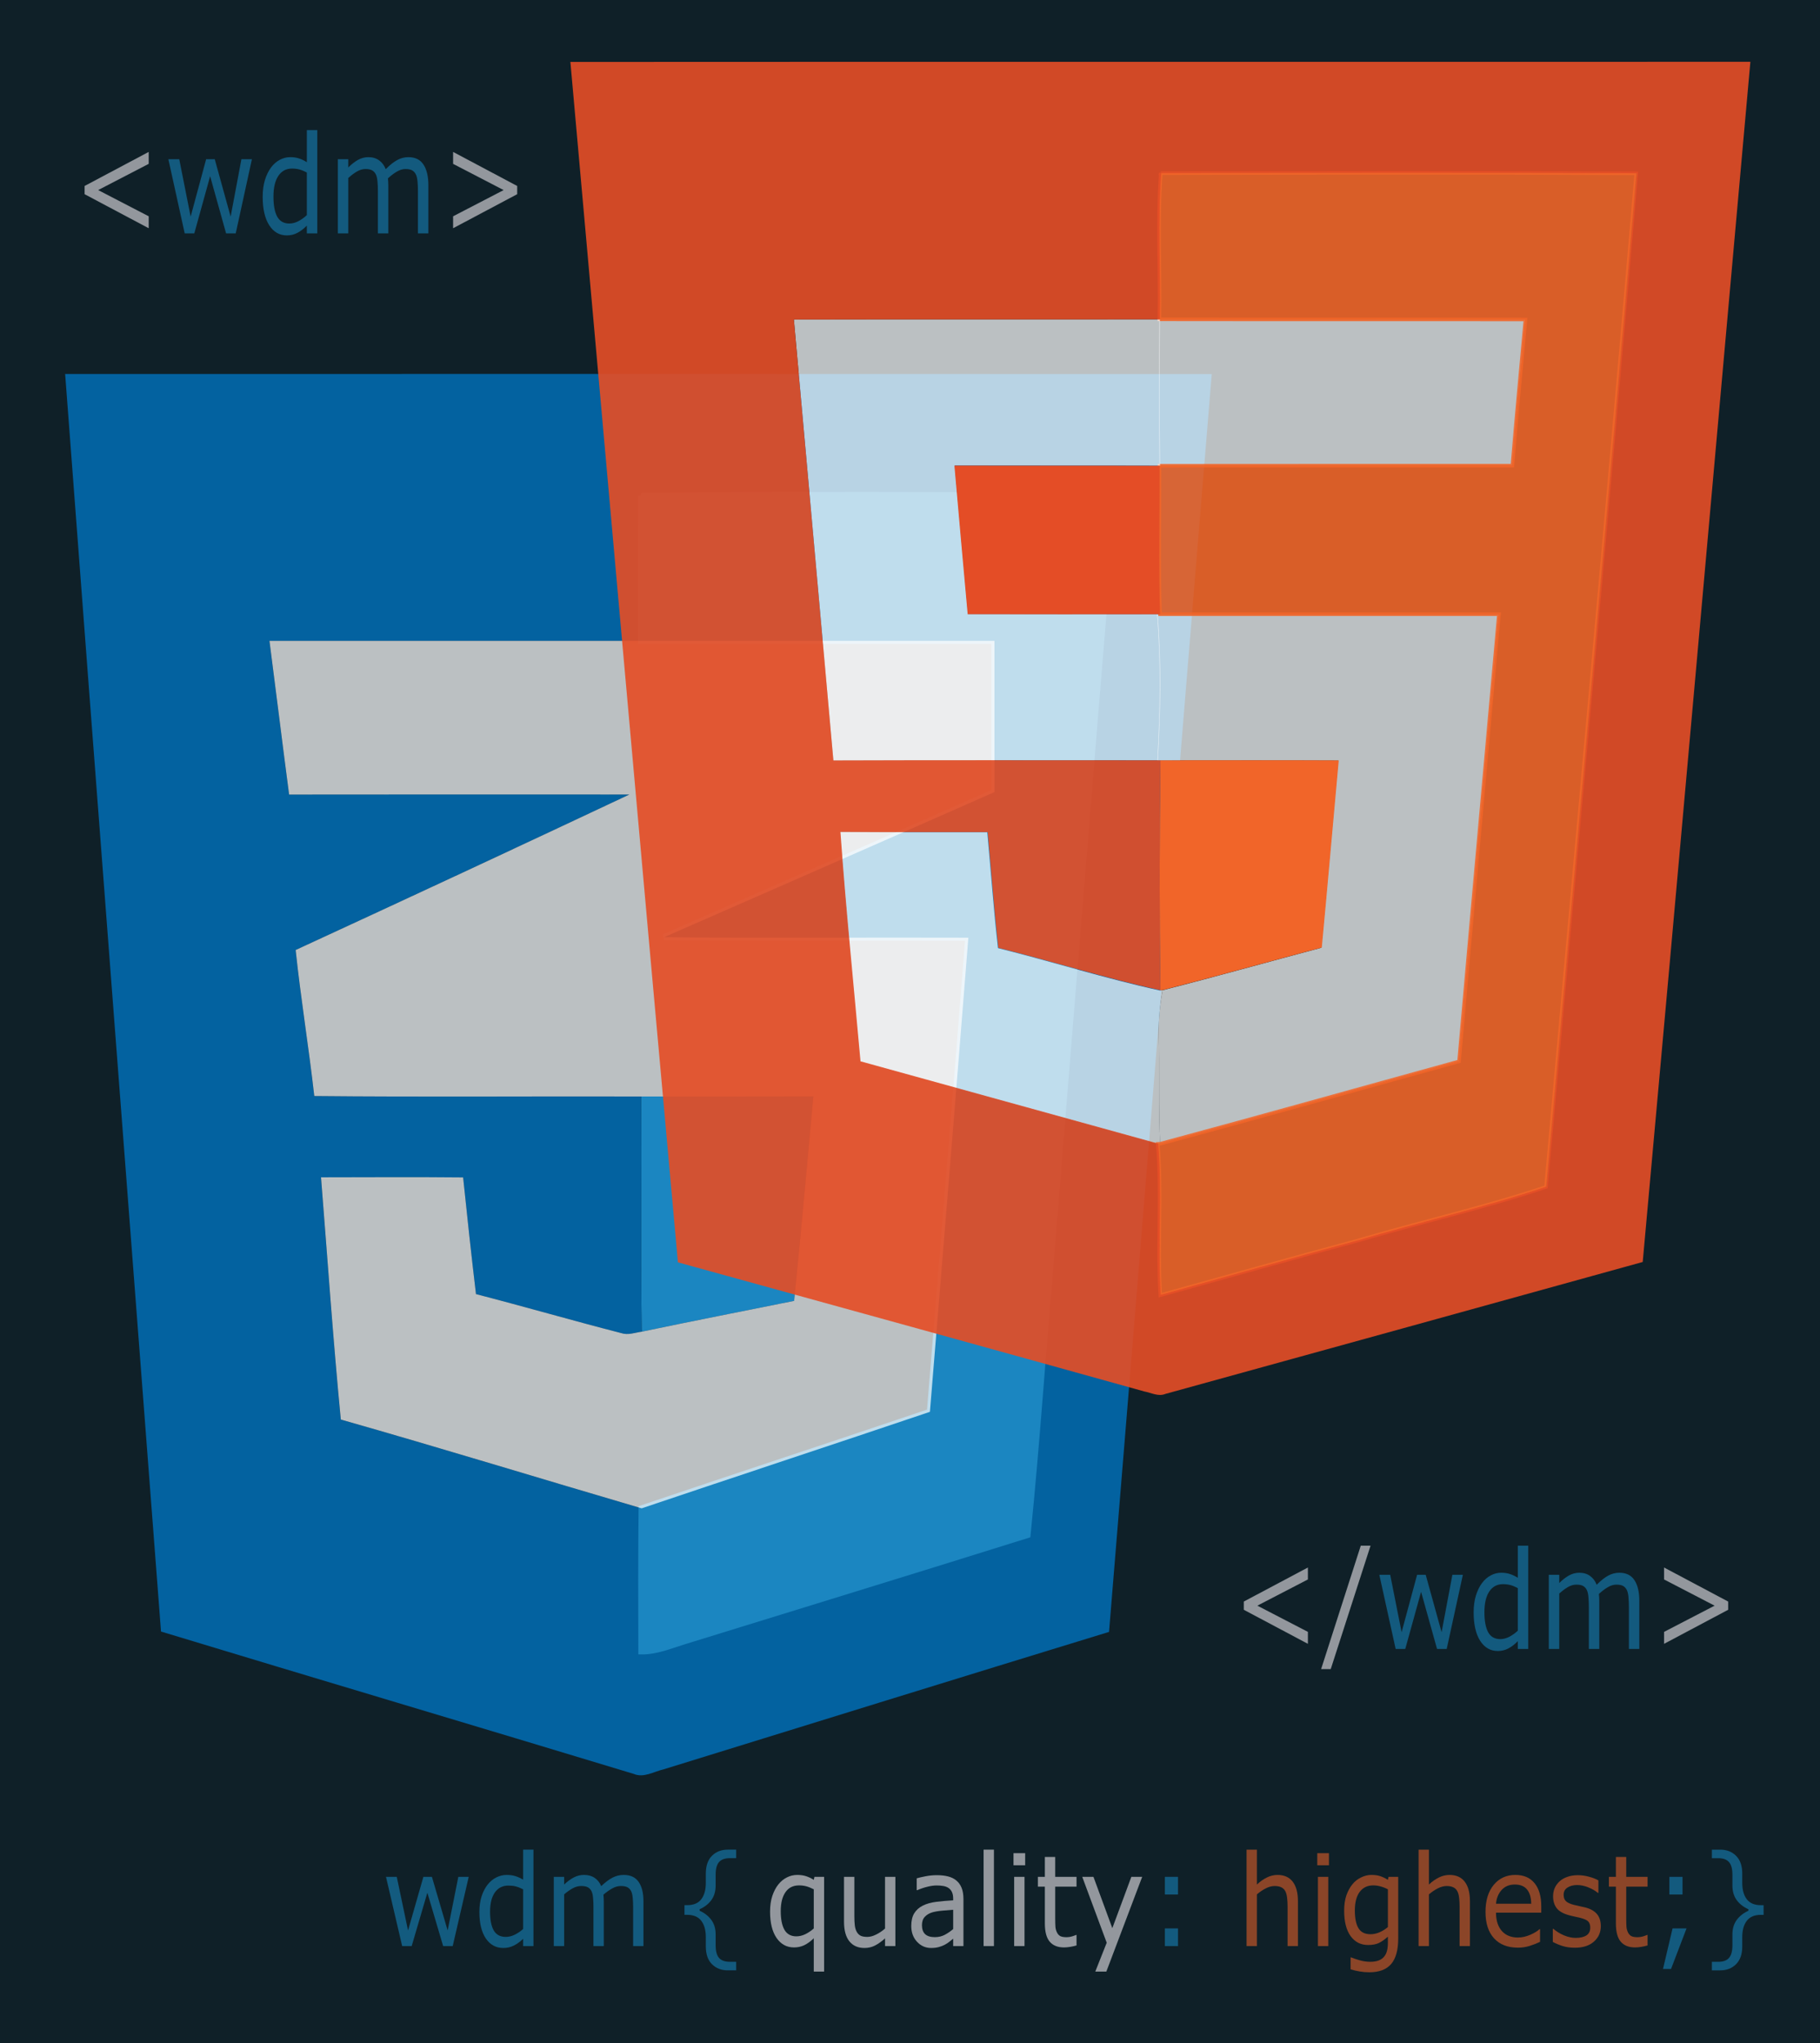 <?xml version="1.0" encoding="UTF-8" standalone="no"?>
<svg
   xmlns:dc="http://purl.org/dc/elements/1.1/"
   xmlns:cc="http://creativecommons.org/ns#"
   xmlns:rdf="http://www.w3.org/1999/02/22-rdf-syntax-ns#"
   xmlns:svg="http://www.w3.org/2000/svg"
   xmlns="http://www.w3.org/2000/svg"
   xmlns:sodipodi="http://sodipodi.sourceforge.net/DTD/sodipodi-0.dtd"
   xmlns:inkscape="http://www.inkscape.org/namespaces/inkscape"
   width="267.81pt"
   height="300.595pt"
   viewBox="0 0 267.81 300.595"
   version="1.1"
   id="svg2"
   inkscape:version="0.91 r13725"
   sodipodi:docname="html5css3.svg">
  <rect x="0" y="0" width="267.81" height="300.595" fill="#333333" stroke="none"/>
  <defs
     id="defs11" />
  <sodipodi:namedview
     pagecolor="#ffffc8"
     bordercolor="#666666"
     borderopacity="1"
     objecttolerance="10"
     gridtolerance="10"
     guidetolerance="10"
     inkscape:pageopacity="0"
     inkscape:pageshadow="2"
     inkscape:window-width="640"
     inkscape:window-height="480"
     id="namedview9"
     showgrid="false"
     inkscape:zoom="1.048"
     inkscape:cx="-19.220042"
     inkscape:cy="108.27413"
     inkscape:current-layer="svg2"
     fit-margin-top="0"
     fit-margin-left="0"
     fit-margin-right="0"
     fit-margin-bottom="0" />
  <rect
     style="opacity:0.97;fill:#041a25;fill-opacity:0.769;fill-rule:evenodd;stroke:none;stroke-width:2.509;stroke-linecap:round;stroke-linejoin:round;stroke-miterlimit:4;stroke-dasharray:none;stroke-dashoffset:0;stroke-opacity:1"
     id="rect12859"
     width="267.81"
     height="300.595"
     x="0"
     y="0" />
  <g
     id="g4242"
     transform="matrix(1.13,0,0,1.107,309.329,-180.473)">
    <path
       d="m -190.262,308.762 c 7.48,-0.007 14.96,0.014 22.44,-0.014 -0.821,9.06 -1.598,18.126 -2.508,27.179 -6.614,1.357 -13.242,2.685 -19.85,4.097 -0.158,-10.423 0.019,-20.846 -0.082,-31.263 z"
       id="path35"
       inkscape:connector-curvature="0"
       style="opacity:1;fill:#1b86c1" />
    <g
       id="g4236">
      <g
         id="g4232">
        <path
           d="m -265.258,212.739 c 49.77,-0.007 99.54,-0.021 149.309,0.007 -4.511,55.722 -8.883,111.457 -13.374,167.179 -19.351,6.049 -38.682,12.167 -58.021,18.272 -1.264,0.291 -2.565,1.17 -3.873,0.602 -20.507,-6.347 -41.052,-12.569 -61.558,-18.922 -4.163,-55.715 -8.377,-111.422 -12.484,-167.137 m 75.046,16.175 c -0.032,6.43 -0.006,12.859 -0.038,19.289 -16.135,0 -32.27,0 -48.405,0 0.866,6.81 1.68,13.628 2.559,20.431 14.77,-0.021 29.541,-0.014 44.311,-0.007 -14.455,6.956 -28.947,13.835 -43.459,20.666 0.67,6.492 1.712,12.922 2.426,19.407 14.183,0.145 28.372,0.021 42.555,0.062 0.101,10.416 -0.076,20.839 0.082,31.263 -0.878,0.125 -1.788,0.491 -2.666,0.187 -6.324,-1.661 -12.597,-3.516 -18.915,-5.184 -0.6,-5.163 -1.15,-10.333 -1.674,-15.51 -6.172,-0.062 -12.338,-0.021 -18.504,-0.014 0.84,10.735 1.56,21.483 2.578,32.197 13.09,3.8 26.111,7.89 39.175,11.8 -0.07,6.34 -0.044,12.679 -0.032,19.019 1.933,0.028 3.746,-0.775 5.578,-1.343 14.897,-4.706 29.813,-9.364 44.697,-14.126 1.207,-12.146 1.99,-24.348 3.032,-36.509 2.584,-32.529 5.155,-65.051 7.796,-97.566 0.095,-1.363 0.12,-2.727 0.133,-4.09 -20.406,-0.069 -40.824,-0.145 -61.23,0.028 z"
           id="path20"
           inkscape:connector-curvature="0"
           style="opacity:1;fill:#0070ba;fill-opacity:0.82" />
        <path
           d="m -190.212,228.914 c 20.406,-0.173 40.824,-0.097 61.23,-0.028 -0.013,1.363 -0.038,2.727 -0.133,4.09 -2.641,32.515 -5.212,65.037 -7.796,97.566 -1.042,12.16 -1.826,24.362 -3.032,36.509 -14.884,4.762 -29.8,9.42 -44.697,14.126 -1.832,0.568 -3.645,1.37 -5.578,1.343 -0.013,-6.34 -0.038,-12.679 0.032,-19.019 12.502,-4.305 25.037,-8.513 37.539,-12.825 1.68,-21.005 3.38,-42.011 5.004,-63.016 -13.21,-0.055 -26.414,0.083 -39.624,-0.069 14.347,-6.416 28.694,-12.825 43.023,-19.289 0,-6.7 0,-13.399 0,-20.099 -15.333,-0.007 -30.665,0 -46.005,0 0.032,-6.43 0.006,-12.859 0.038,-19.289 z"
           id="path33"
           inkscape:connector-curvature="0"
           style="opacity:1;fill:#1b86c1;stroke:#1b86c1;stroke-width:0.8;stroke-miterlimit:4;stroke-dasharray:none;stroke-opacity:1" />
      </g>
      <path
         style="opacity:1;fill:#ffffff;fill-opacity:0.718"
         inkscape:connector-curvature="0"
         id="path38"
         d="m -238.655,248.203 c 16.135,0 32.27,0 48.405,0 15.339,0 30.672,-0.007 46.005,0 0,6.7 0,13.399 0,20.099 -14.328,6.464 -28.675,12.873 -43.023,19.289 13.21,0.152 26.414,0.014 39.624,0.069 -1.624,21.005 -3.323,42.011 -5.004,63.016 -12.502,4.312 -25.037,8.52 -37.539,12.825 -13.065,-3.91 -26.085,-8.001 -39.175,-11.8 -1.017,-10.714 -1.737,-21.462 -2.578,-32.197 6.166,-0.007 12.332,-0.049 18.504,0.014 0.524,5.177 1.074,10.347 1.674,15.51 6.318,1.668 12.591,3.523 18.915,5.184 0.878,0.305 1.788,-0.062 2.666,-0.187 6.608,-1.412 13.235,-2.741 19.85,-4.097 0.91,-9.053 1.687,-18.119 2.508,-27.179 -7.48,0.028 -14.96,0.007 -22.44,0.014 -14.183,-0.042 -28.372,0.083 -42.555,-0.062 -0.714,-6.485 -1.756,-12.915 -2.426,-19.407 14.511,-6.831 29.004,-13.711 43.459,-20.666 -14.77,-0.007 -29.541,-0.014 -44.311,0.007 -0.878,-6.803 -1.693,-13.621 -2.559,-20.431 z" />
    </g>
  </g>
  <path
     inkscape:connector-curvature="0"
     id="path4596"
     style="font-style:normal;font-variant:normal;font-weight:normal;font-stretch:normal;font-size:medium;line-height:125%;font-family:sans-serif;-inkscape-font-specification:'sans-serif, Normal';text-align:start;letter-spacing:0px;word-spacing:0px;writing-mode:lr-tb;text-anchor:start;fill:#fffafd;fill-opacity:0.549;stroke:none;stroke-width:1px;stroke-linecap:butt;stroke-linejoin:miter;stroke-opacity:1"
     d="M 21.882,33.582 12.449,28.572 l 0,-1.211 9.432,-5.01 0,1.758 -7.438,3.857 7.438,3.857 0,1.758 z" />
  <path
     inkscape:connector-curvature="0"
     id="path4598"
     style="font-style:normal;font-variant:normal;font-weight:normal;font-stretch:normal;font-size:medium;line-height:125%;font-family:sans-serif;-inkscape-font-specification:'sans-serif, Normal';text-align:start;letter-spacing:0px;word-spacing:0px;writing-mode:lr-tb;text-anchor:start;fill:#168bc5;fill-opacity:0.551;stroke:none;stroke-width:1px;stroke-linecap:butt;stroke-linejoin:miter;stroke-opacity:1"
     d="m 37.068,23.426 -2.379,10.908 -1.422,0 -2.346,-8.408 -2.329,8.408 -1.414,0 -2.403,-10.908 1.602,0 1.676,8.447 2.28,-8.447 1.267,0 2.338,8.447 1.586,-8.447 1.545,0 z" />
  <path
     inkscape:connector-curvature="0"
     id="path4600"
     style="font-style:normal;font-variant:normal;font-weight:normal;font-stretch:normal;font-size:medium;line-height:125%;font-family:sans-serif;-inkscape-font-specification:'sans-serif, Normal';text-align:start;letter-spacing:0px;word-spacing:0px;writing-mode:lr-tb;text-anchor:start;fill:#168bc5;fill-opacity:0.551;stroke:none;stroke-width:1px;stroke-linecap:butt;stroke-linejoin:miter;stroke-opacity:1"
     d="m 46.688,34.334 -1.537,0 0,-1.143 q -0.662,0.684 -1.381,1.064 -0.719,0.381 -1.561,0.381 -1.635,0 -2.599,-1.504 -0.956,-1.504 -0.956,-4.17 0,-1.387 0.327,-2.471 0.335,-1.084 0.899,-1.846 0.556,-0.742 1.291,-1.133 0.744,-0.391 1.537,-0.391 0.719,0 1.275,0.186 0.556,0.176 1.169,0.557 l 0,-4.727 1.537,0 0,15.195 z m -1.537,-2.686 0,-6.26 q -0.621,-0.332 -1.112,-0.459 -0.49,-0.127 -1.071,-0.127 -1.291,0 -2.011,1.074 -0.719,1.074 -0.719,3.047 0,1.943 0.556,2.959 0.556,1.006 1.782,1.006 0.654,0 1.324,-0.342 0.67,-0.352 1.251,-0.898 z" />
  <path
     inkscape:connector-curvature="0"
     id="path4602"
     style="font-style:normal;font-variant:normal;font-weight:normal;font-stretch:normal;font-size:medium;line-height:125%;font-family:sans-serif;-inkscape-font-specification:'sans-serif, Normal';text-align:start;letter-spacing:0px;word-spacing:0px;writing-mode:lr-tb;text-anchor:start;fill:#168bc5;fill-opacity:0.551;stroke:none;stroke-width:1px;stroke-linecap:butt;stroke-linejoin:miter;stroke-opacity:1"
     d="m 63.036,34.334 -1.537,0 0,-6.211 q 0,-0.703 -0.057,-1.357 -0.049,-0.654 -0.221,-1.045 -0.188,-0.42 -0.539,-0.635 -0.351,-0.215 -1.014,-0.215 -0.646,0 -1.291,0.391 -0.646,0.381 -1.291,0.977 0.025,0.225 0.041,0.527 0.016,0.293 0.016,0.586 l 0,6.982 -1.537,0 0,-6.211 q 0,-0.723 -0.057,-1.367 -0.049,-0.654 -0.221,-1.045 -0.188,-0.42 -0.539,-0.625 -0.351,-0.215 -1.014,-0.215 -0.629,0 -1.267,0.371 -0.629,0.371 -1.259,0.947 l 0,8.145 -1.537,0 0,-10.908 1.537,0 0,1.211 q 0.719,-0.713 1.43,-1.113 0.719,-0.4 1.528,-0.4 0.932,0 1.577,0.469 0.654,0.469 0.973,1.299 0.932,-0.938 1.7,-1.348 0.768,-0.42 1.643,-0.42 1.504,0 2.215,1.094 0.719,1.084 0.719,3.037 l 0,7.08 z" />
  <path
     inkscape:connector-curvature="0"
     id="path4604"
     style="font-style:normal;font-variant:normal;font-weight:normal;font-stretch:normal;font-size:medium;line-height:125%;font-family:sans-serif;-inkscape-font-specification:'sans-serif, Normal';text-align:start;letter-spacing:0px;word-spacing:0px;writing-mode:lr-tb;text-anchor:start;fill:#fffafd;fill-opacity:0.549;stroke:none;stroke-width:1px;stroke-linecap:butt;stroke-linejoin:miter;stroke-opacity:1"
     d="m 76.105,28.572 -9.432,5.01 0,-1.758 7.438,-3.857 -7.438,-3.857 0,-1.758 9.432,5.01 0,1.211 z" />
  <path
     style="opacity:1;fill:#ffffff;fill-opacity:0.718"
     inkscape:connector-curvature="0"
     id="path40"
     d="m 170.602,46.992 c 17.95,0.029 35.907,-0.007 53.864,0.022 -0.658,7.166 -1.33,14.332 -1.922,21.498 -17.307,0.007 -34.613,-0.007 -51.92,0.015 -0.088,-7.18 -0.059,-14.354 -0.022,-21.534 z" />
  <path
     style="opacity:1;fill:#ffffff;fill-opacity:0.718"
     inkscape:connector-curvature="0"
     id="path47"
     d="m 123.616,122.427 c 7.213,0.058 14.434,0.015 21.655,0.029 0.526,5.679 0.935,11.372 1.571,17.044 7.966,1.99 15.823,4.476 23.84,6.233 l 0.417,-0.044 c -0.417,2.136 -0.65,4.301 -0.585,6.481 0.11,5.373 -0.051,10.745 0.19,16.118 l -0.344,0.015 c -14.595,-4.024 -29.19,-8.077 -43.793,-12.108 -1.001,-11.255 -2.149,-22.496 -2.953,-33.766 z" />
  <path
     style="opacity:1;fill:#ffffff;fill-opacity:0.716"
     inkscape:connector-curvature="0"
     id="path42"
     d="m 170.266,90.374 0.431,0 c 16.62,0.007 33.246,0.007 49.866,0 -1.951,21.935 -3.947,43.855 -5.869,65.79 -14.668,4.039 -29.307,8.172 -43.99,12.123 -0.241,-5.373 -0.081,-10.745 -0.19,-16.118 -0.066,-2.18 0.168,-4.345 0.585,-6.481 7.798,-1.99 15.545,-4.17 23.322,-6.24 0.862,-9.178 1.652,-18.363 2.492,-27.541 -8.748,-0.044 -17.489,-0.015 -26.23,-0.015 l -0.38,0 c 0.402,-7.159 0.541,-14.368 -0.037,-21.519 z" />
  <path
     style="opacity:1;fill:#f16529;fill-opacity:0.889;stroke:#f16529;stroke-opacity:0.89;stroke-width:0.52;stroke-miterlimit:4;stroke-dasharray:none"
     inkscape:connector-curvature="0"
     id="path28"
     d="m 170.807,25.473 c 23.321,-0.036 46.643,-0.095 69.964,0.029 -4.232,49.724 -8.836,99.425 -13.28,149.135 -9.121,3.062 -18.549,5.183 -27.772,7.909 -9.684,2.602 -19.324,5.343 -28.986,8.019 -0.46,-7.414 0.248,-14.857 -0.373,-22.263 l 0.344,-0.015 c 14.683,-3.951 29.322,-8.084 43.99,-12.123 1.922,-21.935 3.917,-43.855 5.869,-65.79 -16.62,0.007 -33.246,0.007 -49.866,0 -0.227,-7.283 -0.051,-14.565 -0.073,-21.848 17.307,-0.022 34.613,-0.007 51.92,-0.015 0.592,-7.166 1.264,-14.332 1.922,-21.498 -17.957,-0.029 -35.914,0.007 -53.864,-0.022 0.132,-7.166 -0.314,-14.361 0.205,-21.519 z" />
  <g
     id="g4173"
     transform="matrix(1.066,0,0,1.053,-22.058,4.379)">
    <g
       id="g4169">
      <path
         style="opacity:1;fill:#f16529"
         inkscape:connector-curvature="0"
         id="path30"
         d="m 180.873,102.076 c 8.203,0 16.406,-0.028 24.615,0.014 -0.789,8.714 -1.529,17.434 -2.339,26.148 -7.297,1.966 -14.568,4.035 -21.886,5.924 l -0.391,0.042 c -0.151,-10.707 -0.123,-21.421 0,-32.128 z" />
      <path
         style="opacity:1;fill:#ffffff;fill-opacity:0.718"
         inkscape:connector-curvature="0"
         id="path45"
         d="m 130.278,40.485 c 16.838,-0.042 33.682,0.007 50.52,-0.028 -0.034,6.817 -0.062,13.628 0.021,20.445 -9.444,-0.035 -18.888,0 -28.326,-0.021 0.597,6.921 1.214,13.835 1.831,20.756 8.717,0.028 17.441,0.007 26.158,0.007 0.542,6.79 0.412,13.635 0.034,20.431 -14.931,0 -29.862,-0.035 -44.786,0.021 -1.818,-20.535 -3.621,-41.077 -5.453,-61.611 z" />
    </g>
    <path
       d="M 99.428,4.496 C 153.72,4.461 208.019,4.503 262.311,4.475 257.352,60.377 252.469,116.285 247.449,172.173 c -21.954,6.16 -43.915,12.299 -65.876,18.431 -0.974,0.415 -1.948,-0.152 -2.894,-0.332 -21.46,-6.056 -42.934,-12.05 -64.408,-18.05 C 109.263,116.32 104.373,60.404 99.428,4.496 M 180.99,20.027 c -0.487,6.796 -0.069,13.628 -0.192,20.431 -16.838,0.035 -33.682,-0.014 -50.52,0.028 1.831,20.535 3.635,41.077 5.453,61.611 14.924,-0.055 29.855,-0.021 44.786,-0.021 l 0.357,0 c -0.123,10.707 -0.151,21.421 0,32.128 -7.524,-1.668 -14.897,-4.028 -22.372,-5.918 -0.597,-5.385 -0.981,-10.79 -1.475,-16.181 -6.776,-0.014 -13.552,0.028 -20.322,-0.028 0.754,10.7 1.831,21.372 2.771,32.058 13.703,3.827 27.4,7.675 41.096,11.496 0.583,7.032 -0.082,14.098 0.35,21.137 9.067,-2.54 18.113,-5.142 27.201,-7.613 8.655,-2.588 17.503,-4.603 26.062,-7.509 4.17,-47.195 8.491,-94.383 12.462,-141.591 -21.886,-0.118 -43.771,-0.062 -65.657,-0.028 z"
       id="path23"
       inkscape:connector-curvature="0"
       style="opacity:1;fill:#e44d26;fill-opacity:0.909" />
  </g>
  <path
     style="opacity:1;fill:#e44d26"
     inkscape:connector-curvature="0"
     id="path25"
     d="m 140.44,68.504 c 10.057,0.022 20.12,-0.015 30.184,0.022 0.022,7.282 -0.153,14.565 0.073,21.848 l -0.431,0 c -9.289,0 -18.586,0.022 -27.875,-0.007 -0.658,-7.29 -1.316,-14.572 -1.951,-21.862 z" />
  <path
     inkscape:connector-curvature="0"
     id="path4277-8"
     style="font-style:normal;font-variant:normal;font-weight:normal;font-stretch:normal;font-size:medium;line-height:125%;font-family:sans-serif;-inkscape-font-specification:'sans-serif, Normal';text-align:start;letter-spacing:0px;word-spacing:0px;writing-mode:lr-tb;text-anchor:start;fill:#168bc5;fill-opacity:0.553;stroke:none;stroke-width:1px;stroke-linecap:butt;stroke-linejoin:miter;stroke-opacity:1"
     d="m 68.971,276.144 -2.355,10.184 -1.408,0 -2.323,-7.85 -2.307,7.85 -1.4,0 -2.38,-10.184 1.586,0 1.659,7.887 2.258,-7.887 1.255,0 2.315,7.887 1.57,-7.887 1.53,0 z" />
  <path
     inkscape:connector-curvature="0"
     id="path4279-0"
     style="font-style:normal;font-variant:normal;font-weight:normal;font-stretch:normal;font-size:medium;line-height:125%;font-family:sans-serif;-inkscape-font-specification:'sans-serif, Normal';text-align:start;letter-spacing:0px;word-spacing:0px;writing-mode:lr-tb;text-anchor:start;fill:#168bc5;fill-opacity:0.553;stroke:none;stroke-width:1px;stroke-linecap:butt;stroke-linejoin:miter;stroke-opacity:1"
     d="m 78.498,286.328 -1.522,0 0,-1.067 q -0.656,0.638 -1.368,0.994 -0.712,0.356 -1.546,0.356 -1.619,0 -2.574,-1.404 -0.947,-1.404 -0.947,-3.893 0,-1.295 0.324,-2.307 0.332,-1.012 0.89,-1.723 0.55,-0.693 1.279,-1.058 0.737,-0.365 1.522,-0.365 0.712,0 1.263,0.173 0.55,0.164 1.157,0.52 l 0,-4.413 1.522,0 0,14.187 z m -1.522,-2.507 0,-5.844 q -0.615,-0.31 -1.101,-0.429 -0.486,-0.119 -1.06,-0.119 -1.279,0 -1.991,1.003 -0.712,1.003 -0.712,2.845 0,1.814 0.55,2.763 0.55,0.939 1.764,0.939 0.648,0 1.311,-0.319 0.664,-0.328 1.238,-0.839 z" />
  <path
     inkscape:connector-curvature="0"
     id="path4281-1"
     style="font-style:normal;font-variant:normal;font-weight:normal;font-stretch:normal;font-size:medium;line-height:125%;font-family:sans-serif;-inkscape-font-specification:'sans-serif, Normal';text-align:start;letter-spacing:0px;word-spacing:0px;writing-mode:lr-tb;text-anchor:start;fill:#168bc5;fill-opacity:0.553;stroke:none;stroke-width:1px;stroke-linecap:butt;stroke-linejoin:miter;stroke-opacity:1"
     d="m 94.685,286.328 -1.522,0 0,-5.799 q 0,-0.656 -0.057,-1.267 -0.049,-0.611 -0.219,-0.976 -0.186,-0.392 -0.534,-0.593 -0.348,-0.201 -1.004,-0.201 -0.639,0 -1.279,0.365 -0.639,0.356 -1.279,0.912 0.024,0.21 0.04,0.492 0.016,0.274 0.016,0.547 l 0,6.519 -1.522,0 0,-5.799 q 0,-0.675 -0.057,-1.276 -0.049,-0.611 -0.219,-0.976 -0.186,-0.392 -0.534,-0.584 -0.348,-0.201 -1.004,-0.201 -0.623,0 -1.255,0.346 -0.623,0.346 -1.246,0.884 l 0,7.604 -1.522,0 0,-10.184 1.522,0 0,1.131 q 0.712,-0.666 1.416,-1.039 0.712,-0.374 1.514,-0.374 0.923,0 1.562,0.438 0.648,0.438 0.963,1.213 0.923,-0.875 1.684,-1.258 0.761,-0.392 1.627,-0.392 1.489,0 2.193,1.021 0.712,1.012 0.712,2.836 l 0,6.61 z" />
  <path
     inkscape:connector-curvature="0"
     id="path4283-7"
     style="font-style:normal;font-variant:normal;font-weight:normal;font-stretch:normal;font-size:medium;line-height:125%;font-family:sans-serif;-inkscape-font-specification:'sans-serif, Normal';text-align:start;letter-spacing:0px;word-spacing:0px;writing-mode:lr-tb;text-anchor:start;fill:#168bc5;fill-opacity:0.551;stroke:none;stroke-width:1px;stroke-linecap:butt;stroke-linejoin:miter;stroke-opacity:1"
     d="m 108.327,289.902 -1.214,0 q -1.449,0 -2.355,-0.912 -0.898,-0.903 -0.898,-2.617 l 0,-1.359 q 0,-1.541 -0.672,-2.407 -0.672,-0.875 -2.056,-0.875 l -0.413,0 0,-1.422 0.413,0 q 1.384,0 2.056,-0.866 0.672,-0.875 0.672,-2.416 l 0,-1.359 q 0,-1.714 0.898,-2.617 0.907,-0.912 2.355,-0.912 l 1.214,0 0,1.258 -0.923,0 q -1.101,0 -1.603,0.574 -0.494,0.574 -0.494,1.851 l 0,1.596 q 0,1.267 -0.623,2.134 -0.623,0.857 -1.732,1.359 l 0,0.219 q 1.109,0.501 1.732,1.368 0.623,0.857 0.623,2.124 l 0,1.596 q 0,1.276 0.494,1.851 0.502,0.574 1.603,0.574 l 0.923,0 0,1.258 z" />
  <g
     id="g4340-1"
     style="fill:#fffafd;fill-opacity:0.549"
     transform="matrix(0.919,0,0,1,-3.237,-122.485)">
    <path
       d="m 135.478,412.57 -1.655,0 0,-4.905 q -0.766,0.684 -1.523,1.021 -0.757,0.328 -1.638,0.328 -1.752,0 -2.8,-1.395 -1.039,-1.404 -1.039,-3.866 0,-1.313 0.361,-2.316 0.37,-1.012 0.969,-1.696 0.581,-0.666 1.365,-1.03 0.784,-0.365 1.655,-0.365 0.792,0 1.4,0.182 0.616,0.182 1.25,0.538 l 0.106,-0.438 1.55,0 0,13.941 z m -1.655,-6.346 0,-5.762 q -0.687,-0.319 -1.215,-0.447 -0.528,-0.128 -1.145,-0.128 -1.435,0 -2.184,1.012 -0.748,1.003 -0.748,2.772 0,1.787 0.599,2.754 0.608,0.957 1.902,0.957 0.722,0 1.444,-0.319 0.722,-0.328 1.347,-0.839 z"
       style="font-style:normal;font-variant:normal;font-weight:normal;font-stretch:normal;font-size:medium;line-height:125%;font-family:sans-serif;-inkscape-font-specification:'sans-serif, Normal';text-align:start;letter-spacing:0px;word-spacing:0px;writing-mode:lr-tb;text-anchor:start;fill:#fffafd;fill-opacity:0.549;stroke:none;stroke-width:1px;stroke-linecap:butt;stroke-linejoin:miter;stroke-opacity:1"
       id="path4285-5"
       inkscape:connector-curvature="0" />
    <path
       d="m 146.89,408.813 -1.655,0 0,-1.131 q -0.836,0.684 -1.603,1.049 -0.766,0.365 -1.691,0.365 -1.55,0 -2.413,-0.976 -0.863,-0.985 -0.863,-2.881 l 0,-6.61 1.655,0 0,5.799 q 0,0.775 0.07,1.331 0.07,0.547 0.299,0.939 0.238,0.401 0.616,0.584 0.379,0.182 1.101,0.182 0.643,0 1.4,-0.346 0.766,-0.346 1.426,-0.884 l 0,-7.604 1.655,0 0,10.184 z"
       style="font-style:normal;font-variant:normal;font-weight:normal;font-stretch:normal;font-size:medium;line-height:125%;font-family:sans-serif;-inkscape-font-specification:'sans-serif, Normal';text-align:start;letter-spacing:0px;word-spacing:0px;writing-mode:lr-tb;text-anchor:start;fill:#fffafd;fill-opacity:0.549;stroke:none;stroke-width:1px;stroke-linecap:butt;stroke-linejoin:miter;stroke-opacity:1"
       id="path4287-8"
       inkscape:connector-curvature="0" />
    <path
       d="m 157.79,408.813 -1.647,0 0,-1.085 q -0.22,0.155 -0.599,0.438 -0.37,0.274 -0.722,0.438 -0.414,0.21 -0.951,0.346 -0.537,0.146 -1.259,0.146 -1.33,0 -2.254,-0.912 -0.925,-0.912 -0.925,-2.325 0,-1.158 0.475,-1.869 0.484,-0.72 1.374,-1.131 0.898,-0.41 2.157,-0.556 1.259,-0.146 2.703,-0.219 l 0,-0.264 q 0,-0.584 -0.203,-0.966 -0.194,-0.383 -0.564,-0.602 -0.352,-0.21 -0.845,-0.283 -0.493,-0.073 -1.03,-0.073 -0.652,0 -1.453,0.182 -0.801,0.173 -1.655,0.511 l -0.088,0 0,-1.741 q 0.484,-0.137 1.4,-0.301 0.916,-0.164 1.805,-0.164 1.039,0 1.805,0.182 0.775,0.173 1.338,0.602 0.555,0.419 0.845,1.085 0.291,0.666 0.291,1.65 l 0,6.911 z m -1.647,-2.507 0,-2.836 q -0.757,0.046 -1.787,0.137 -1.021,0.091 -1.62,0.264 -0.713,0.21 -1.153,0.656 -0.44,0.438 -0.44,1.213 0,0.875 0.511,1.322 0.511,0.438 1.559,0.438 0.872,0 1.594,-0.346 0.722,-0.356 1.338,-0.848 z"
       style="font-style:normal;font-variant:normal;font-weight:normal;font-stretch:normal;font-size:medium;line-height:125%;font-family:sans-serif;-inkscape-font-specification:'sans-serif, Normal';text-align:start;letter-spacing:0px;word-spacing:0px;writing-mode:lr-tb;text-anchor:start;fill:#fffafd;fill-opacity:0.549;stroke:none;stroke-width:1px;stroke-linecap:butt;stroke-linejoin:miter;stroke-opacity:1"
       id="path4289-5"
       inkscape:connector-curvature="0" />
    <path
       d="m 162.668,408.813 -1.655,0 0,-14.187 1.655,0 0,14.187 z"
       style="font-style:normal;font-variant:normal;font-weight:normal;font-stretch:normal;font-size:medium;line-height:125%;font-family:sans-serif;-inkscape-font-specification:'sans-serif, Normal';text-align:start;letter-spacing:0px;word-spacing:0px;writing-mode:lr-tb;text-anchor:start;fill:#fffafd;fill-opacity:0.549;stroke:none;stroke-width:1px;stroke-linecap:butt;stroke-linejoin:miter;stroke-opacity:1"
       id="path4291-7"
       inkscape:connector-curvature="0" />
    <path
       d="m 167.67,396.924 -1.867,0 0,-1.778 1.867,0 0,1.778 z m -0.106,11.889 -1.655,0 0,-10.184 1.655,0 0,10.184 z"
       style="font-style:normal;font-variant:normal;font-weight:normal;font-stretch:normal;font-size:medium;line-height:125%;font-family:sans-serif;-inkscape-font-specification:'sans-serif, Normal';text-align:start;letter-spacing:0px;word-spacing:0px;writing-mode:lr-tb;text-anchor:start;fill:#fffafd;fill-opacity:0.549;stroke:none;stroke-width:1px;stroke-linecap:butt;stroke-linejoin:miter;stroke-opacity:1"
       id="path4293-4"
       inkscape:connector-curvature="0" />
    <path
       d="m 175.894,408.722 q -0.467,0.128 -1.021,0.21 -0.546,0.082 -0.977,0.082 -1.506,0 -2.289,-0.839 -0.784,-0.839 -0.784,-2.69 l 0,-5.416 -1.118,0 0,-1.441 1.118,0 0,-2.927 1.655,0 0,2.927 3.416,0 0,1.441 -3.416,0 0,4.641 q 0,0.802 0.035,1.258 0.035,0.447 0.247,0.839 0.194,0.365 0.528,0.538 0.343,0.164 1.039,0.164 0.405,0 0.845,-0.119 0.44,-0.128 0.634,-0.21 l 0.088,0 0,1.541 z"
       style="font-style:normal;font-variant:normal;font-weight:normal;font-stretch:normal;font-size:medium;line-height:125%;font-family:sans-serif;-inkscape-font-specification:'sans-serif, Normal';text-align:start;letter-spacing:0px;word-spacing:0px;writing-mode:lr-tb;text-anchor:start;fill:#fffafd;fill-opacity:0.549;stroke:none;stroke-width:1px;stroke-linecap:butt;stroke-linejoin:miter;stroke-opacity:1"
       id="path4295-2"
       inkscape:connector-curvature="0" />
    <path
       d="m 186.407,398.629 -5.741,13.941 -1.77,0 1.831,-4.249 -3.918,-9.692 1.796,0 3.02,7.549 3.047,-7.549 1.735,0 z"
       style="font-style:normal;font-variant:normal;font-weight:normal;font-stretch:normal;font-size:medium;line-height:125%;font-family:sans-serif;-inkscape-font-specification:'sans-serif, Normal';text-align:start;letter-spacing:0px;word-spacing:0px;writing-mode:lr-tb;text-anchor:start;fill:#fffafd;fill-opacity:0.549;stroke:none;stroke-width:1px;stroke-linecap:butt;stroke-linejoin:miter;stroke-opacity:1"
       id="path4297-6"
       inkscape:connector-curvature="0" />
  </g>
  <path
     inkscape:connector-curvature="0"
     id="path4299-5"
     style="font-style:normal;font-variant:normal;font-weight:normal;font-stretch:normal;font-size:medium;line-height:125%;font-family:sans-serif;-inkscape-font-specification:'sans-serif, Normal';text-align:start;letter-spacing:0px;word-spacing:0px;writing-mode:lr-tb;text-anchor:start;fill:#168bc5;fill-opacity:0.551;stroke:none;stroke-width:1px;stroke-linecap:butt;stroke-linejoin:miter;stroke-opacity:1"
     d="m 173.343,278.742 -1.934,0 0,-2.599 1.934,0 0,2.599 z m 0,7.586 -1.934,0 0,-2.599 1.934,0 0,2.599 z" />
  <g
     id="g4349-5"
     style="fill:#f16529;fill-opacity:0.548"
     transform="matrix(0.919,0,0,1,-3.237,-122.485)">
    <path
       d="m 211.344,408.813 -1.655,0 0,-5.799 q 0,-0.702 -0.079,-1.313 -0.079,-0.62 -0.291,-0.966 -0.22,-0.383 -0.634,-0.565 -0.414,-0.191 -1.074,-0.191 -0.678,0 -1.418,0.346 -0.74,0.346 -1.418,0.884 l 0,7.604 -1.655,0 0,-14.187 1.655,0 0,5.133 q 0.775,-0.666 1.603,-1.039 0.828,-0.374 1.699,-0.374 1.594,0 2.43,0.994 0.837,0.994 0.837,2.863 l 0,6.61 z"
       style="font-style:normal;font-variant:normal;font-weight:normal;font-stretch:normal;font-size:medium;line-height:125%;font-family:sans-serif;-inkscape-font-specification:'sans-serif, Normal';text-align:start;letter-spacing:0px;word-spacing:0px;writing-mode:lr-tb;text-anchor:start;fill:#f16529;fill-opacity:0.548;stroke:none;stroke-width:1px;stroke-linecap:butt;stroke-linejoin:miter;stroke-opacity:1"
       id="path4301-6"
       inkscape:connector-curvature="0" />
    <path
       d="m 216.31,396.924 -1.867,0 0,-1.778 1.867,0 0,1.778 z m -0.106,11.889 -1.655,0 0,-10.184 1.655,0 0,10.184 z"
       style="font-style:normal;font-variant:normal;font-weight:normal;font-stretch:normal;font-size:medium;line-height:125%;font-family:sans-serif;-inkscape-font-specification:'sans-serif, Normal';text-align:start;letter-spacing:0px;word-spacing:0px;writing-mode:lr-tb;text-anchor:start;fill:#f16529;fill-opacity:0.548;stroke:none;stroke-width:1px;stroke-linecap:butt;stroke-linejoin:miter;stroke-opacity:1"
       id="path4303-6"
       inkscape:connector-curvature="0" />
    <path
       d="m 227.404,407.655 q 0,2.589 -1.136,3.802 -1.136,1.213 -3.496,1.213 -0.784,0 -1.532,-0.119 -0.74,-0.109 -1.462,-0.319 l 0,-1.751 0.088,0 q 0.405,0.164 1.286,0.401 0.881,0.246 1.761,0.246 0.845,0 1.4,-0.21 0.555,-0.21 0.863,-0.584 0.308,-0.356 0.44,-0.857 0.132,-0.501 0.132,-1.121 l 0,-0.93 q -0.748,0.62 -1.435,0.93 -0.678,0.301 -1.735,0.301 -1.761,0 -2.8,-1.313 -1.03,-1.322 -1.03,-3.72 0,-1.313 0.352,-2.261 0.361,-0.957 0.977,-1.65 0.572,-0.647 1.391,-1.003 0.819,-0.365 1.629,-0.365 0.854,0 1.426,0.182 0.581,0.173 1.224,0.538 l 0.106,-0.438 1.55,0 0,9.026 z m -1.655,-1.641 0,-5.553 q -0.66,-0.31 -1.233,-0.438 -0.564,-0.137 -1.127,-0.137 -1.365,0 -2.148,0.948 -0.784,0.948 -0.784,2.754 0,1.714 0.581,2.599 0.581,0.884 1.928,0.884 0.722,0 1.444,-0.283 0.731,-0.292 1.338,-0.775 z"
       style="font-style:normal;font-variant:normal;font-weight:normal;font-stretch:normal;font-size:medium;line-height:125%;font-family:sans-serif;-inkscape-font-specification:'sans-serif, Normal';text-align:start;letter-spacing:0px;word-spacing:0px;writing-mode:lr-tb;text-anchor:start;fill:#f16529;fill-opacity:0.548;stroke:none;stroke-width:1px;stroke-linecap:butt;stroke-linejoin:miter;stroke-opacity:1"
       id="path4305-8"
       inkscape:connector-curvature="0" />
    <path
       d="m 238.886,408.813 -1.655,0 0,-5.799 q 0,-0.702 -0.079,-1.313 -0.079,-0.62 -0.291,-0.966 -0.22,-0.383 -0.634,-0.565 -0.414,-0.191 -1.074,-0.191 -0.678,0 -1.418,0.346 -0.74,0.346 -1.418,0.884 l 0,7.604 -1.655,0 0,-14.187 1.655,0 0,5.133 q 0.775,-0.666 1.603,-1.039 0.828,-0.374 1.699,-0.374 1.594,0 2.43,0.994 0.836,0.994 0.836,2.863 l 0,6.61 z"
       style="font-style:normal;font-variant:normal;font-weight:normal;font-stretch:normal;font-size:medium;line-height:125%;font-family:sans-serif;-inkscape-font-specification:'sans-serif, Normal';text-align:start;letter-spacing:0px;word-spacing:0px;writing-mode:lr-tb;text-anchor:start;fill:#f16529;fill-opacity:0.548;stroke:none;stroke-width:1px;stroke-linecap:butt;stroke-linejoin:miter;stroke-opacity:1"
       id="path4307-5"
       inkscape:connector-curvature="0" />
    <path
       d="m 250.307,403.899 -7.247,0 q 0,0.939 0.273,1.641 0.273,0.693 0.748,1.14 0.458,0.438 1.083,0.656 0.634,0.219 1.391,0.219 1.004,0 2.016,-0.41 1.021,-0.419 1.453,-0.821 l 0.088,0 0,1.869 q -0.837,0.365 -1.708,0.611 -0.872,0.246 -1.831,0.246 -2.448,0 -3.821,-1.368 -1.374,-1.377 -1.374,-3.902 0,-2.498 1.312,-3.966 1.321,-1.468 3.469,-1.468 1.99,0 3.064,1.204 1.083,1.204 1.083,3.419 l 0,0.93 z m -1.611,-1.313 q -0.009,-1.349 -0.66,-2.088 -0.643,-0.739 -1.964,-0.739 -1.33,0 -2.122,0.811 -0.784,0.811 -0.889,2.015 l 5.635,0 z"
       style="font-style:normal;font-variant:normal;font-weight:normal;font-stretch:normal;font-size:medium;line-height:125%;font-family:sans-serif;-inkscape-font-specification:'sans-serif, Normal';text-align:start;letter-spacing:0px;word-spacing:0px;writing-mode:lr-tb;text-anchor:start;fill:#f16529;fill-opacity:0.548;stroke:none;stroke-width:1px;stroke-linecap:butt;stroke-linejoin:miter;stroke-opacity:1"
       id="path4309-2"
       inkscape:connector-curvature="0" />
    <path
       d="m 259.843,405.877 q 0,1.395 -1.118,2.289 -1.109,0.894 -3.038,0.894 -1.092,0 -2.008,-0.264 -0.907,-0.274 -1.523,-0.593 l 0,-1.924 0.088,0 q 0.784,0.611 1.743,0.976 0.96,0.356 1.84,0.356 1.092,0 1.708,-0.365 0.616,-0.365 0.616,-1.149 0,-0.602 -0.335,-0.912 -0.335,-0.31 -1.286,-0.529 -0.352,-0.082 -0.925,-0.191 -0.564,-0.109 -1.03,-0.237 -1.294,-0.356 -1.84,-1.039 -0.537,-0.693 -0.537,-1.696 0,-0.629 0.247,-1.185 0.255,-0.556 0.766,-0.994 0.493,-0.429 1.25,-0.675 0.766,-0.255 1.708,-0.255 0.881,0 1.779,0.228 0.907,0.219 1.506,0.538 l 0,1.833 -0.088,0 q -0.634,-0.483 -1.541,-0.811 -0.907,-0.337 -1.779,-0.337 -0.907,0 -1.532,0.365 -0.625,0.356 -0.625,1.067 0,0.629 0.379,0.948 0.37,0.319 1.198,0.52 0.458,0.109 1.021,0.219 0.572,0.109 0.951,0.201 1.153,0.274 1.779,0.939 0.625,0.675 0.625,1.787 z"
       style="font-style:normal;font-variant:normal;font-weight:normal;font-stretch:normal;font-size:medium;line-height:125%;font-family:sans-serif;-inkscape-font-specification:'sans-serif, Normal';text-align:start;letter-spacing:0px;word-spacing:0px;writing-mode:lr-tb;text-anchor:start;fill:#f16529;fill-opacity:0.548;stroke:none;stroke-width:1px;stroke-linecap:butt;stroke-linejoin:miter;stroke-opacity:1"
       id="path4311-6"
       inkscape:connector-curvature="0" />
    <path
       d="m 267.327,408.722 q -0.467,0.128 -1.021,0.21 -0.546,0.082 -0.977,0.082 -1.506,0 -2.289,-0.839 -0.784,-0.839 -0.784,-2.69 l 0,-5.416 -1.118,0 0,-1.441 1.118,0 0,-2.927 1.655,0 0,2.927 3.416,0 0,1.441 -3.416,0 0,4.641 q 0,0.802 0.035,1.258 0.035,0.447 0.247,0.839 0.194,0.365 0.528,0.538 0.343,0.164 1.039,0.164 0.405,0 0.845,-0.119 0.44,-0.128 0.634,-0.21 l 0.088,0 0,1.541 z"
       style="font-style:normal;font-variant:normal;font-weight:normal;font-stretch:normal;font-size:medium;line-height:125%;font-family:sans-serif;-inkscape-font-specification:'sans-serif, Normal';text-align:start;letter-spacing:0px;word-spacing:0px;writing-mode:lr-tb;text-anchor:start;fill:#f16529;fill-opacity:0.548;stroke:none;stroke-width:1px;stroke-linecap:butt;stroke-linejoin:miter;stroke-opacity:1"
       id="path4313-2"
       inkscape:connector-curvature="0" />
  </g>
  <path
     inkscape:connector-curvature="0"
     id="path4315-6"
     style="font-style:normal;font-variant:normal;font-weight:normal;font-stretch:normal;font-size:medium;line-height:125%;font-family:sans-serif;-inkscape-font-specification:'sans-serif, Normal';text-align:start;letter-spacing:0px;word-spacing:0px;writing-mode:lr-tb;text-anchor:start;fill:#168bc5;fill-opacity:0.548;stroke:none;stroke-width:1px;stroke-linecap:butt;stroke-linejoin:miter;stroke-opacity:1"
     d="m 247.581,278.742 -1.934,0 0,-2.599 1.934,0 0,2.599 z m 0.591,4.987 -2.283,5.972 -1.182,0 1.408,-5.972 2.056,0 z" />
  <path
     inkscape:connector-curvature="0"
     id="path4317-6"
     style="font-style:normal;font-variant:normal;font-weight:normal;font-stretch:normal;font-size:medium;line-height:125%;font-family:sans-serif;-inkscape-font-specification:'sans-serif, Normal';text-align:start;letter-spacing:0px;word-spacing:0px;writing-mode:lr-tb;text-anchor:start;fill:#168bc5;fill-opacity:0.551;stroke:none;stroke-width:1px;stroke-linecap:butt;stroke-linejoin:miter;stroke-opacity:1"
     d="m 259.511,281.733 -0.413,0 q -1.384,0 -2.056,0.875 -0.672,0.866 -0.672,2.407 l 0,1.359 q 0,1.714 -0.907,2.617 -0.898,0.912 -2.347,0.912 l -1.214,0 0,-1.258 0.923,0 q 1.101,0 1.595,-0.574 0.502,-0.574 0.502,-1.851 l 0,-1.596 q 0,-1.267 0.623,-2.124 0.623,-0.866 1.732,-1.368 l 0,-0.219 q -1.109,-0.501 -1.732,-1.359 -0.623,-0.866 -0.623,-2.134 l 0,-1.596 q 0,-1.276 -0.502,-1.851 -0.494,-0.574 -1.595,-0.574 l -0.923,0 0,-1.258 1.214,0 q 1.449,0 2.347,0.912 0.907,0.903 0.907,2.617 l 0,1.359 q 0,1.541 0.672,2.416 0.672,0.866 2.056,0.866 l 0.413,0 0,1.422 z" />
  <path
     style="font-style:normal;font-variant:normal;font-weight:normal;font-stretch:normal;font-size:medium;line-height:125%;font-family:sans-serif;-inkscape-font-specification:'sans-serif, Normal';text-align:start;letter-spacing:0px;word-spacing:0px;writing-mode:lr-tb;text-anchor:start;fill:#fffafd;fill-opacity:0.549;stroke:none;stroke-width:1px;stroke-linecap:butt;stroke-linejoin:miter;stroke-opacity:1"
     inkscape:connector-curvature="0"
     id="path4583"
     d="m 192.455,241.86 -9.432,-5.01 0,-1.211 9.432,-5.01 0,1.758 -7.438,3.857 7.438,3.857 0,1.758 z" />
  <path
     style="font-style:normal;font-variant:normal;font-weight:normal;font-stretch:normal;font-size:medium;line-height:125%;font-family:sans-serif;-inkscape-font-specification:'sans-serif, Normal';text-align:start;letter-spacing:0px;word-spacing:0px;writing-mode:lr-tb;text-anchor:start;fill:#fffafd;fill-opacity:0.549;stroke:none;stroke-width:1px;stroke-linecap:butt;stroke-linejoin:miter;stroke-opacity:1"
     inkscape:connector-curvature="0"
     id="path4585"
     d="m 201.674,227.417 -5.86,18.164 -1.414,0 5.836,-18.164 1.439,0 z" />
  <path
     style="font-style:normal;font-variant:normal;font-weight:normal;font-stretch:normal;font-size:medium;line-height:125%;font-family:sans-serif;-inkscape-font-specification:'sans-serif, Normal';text-align:start;letter-spacing:0px;word-spacing:0px;writing-mode:lr-tb;text-anchor:start;fill:#168bc5;fill-opacity:0.551;stroke:none;stroke-width:1px;stroke-linecap:butt;stroke-linejoin:miter;stroke-opacity:1"
     inkscape:connector-curvature="0"
     id="path4587"
     d="m 215.259,231.704 -2.379,10.908 -1.422,0 -2.346,-8.408 -2.329,8.408 -1.414,0 -2.403,-10.908 1.602,0 1.676,8.447 2.28,-8.447 1.267,0 2.338,8.447 1.586,-8.447 1.545,0 z" />
  <path
     style="font-style:normal;font-variant:normal;font-weight:normal;font-stretch:normal;font-size:medium;line-height:125%;font-family:sans-serif;-inkscape-font-specification:'sans-serif, Normal';text-align:start;letter-spacing:0px;word-spacing:0px;writing-mode:lr-tb;text-anchor:start;fill:#168bc5;fill-opacity:0.551;stroke:none;stroke-width:1px;stroke-linecap:butt;stroke-linejoin:miter;stroke-opacity:1"
     inkscape:connector-curvature="0"
     id="path4589"
     d="m 224.879,242.612 -1.537,0 0,-1.143 q -0.662,0.684 -1.381,1.064 -0.719,0.381 -1.561,0.381 -1.635,0 -2.599,-1.504 -0.956,-1.504 -0.956,-4.17 0,-1.387 0.327,-2.471 0.335,-1.084 0.899,-1.846 0.556,-0.742 1.291,-1.133 0.744,-0.391 1.537,-0.391 0.719,0 1.275,0.186 0.556,0.176 1.169,0.557 l 0,-4.727 1.537,0 0,15.195 z m -1.537,-2.686 0,-6.26 q -0.621,-0.332 -1.112,-0.459 -0.49,-0.127 -1.071,-0.127 -1.291,0 -2.011,1.074 -0.719,1.074 -0.719,3.047 0,1.943 0.556,2.959 0.556,1.006 1.782,1.006 0.654,0 1.324,-0.342 0.67,-0.352 1.251,-0.898 z" />
  <path
     style="font-style:normal;font-variant:normal;font-weight:normal;font-stretch:normal;font-size:medium;line-height:125%;font-family:sans-serif;-inkscape-font-specification:'sans-serif, Normal';text-align:start;letter-spacing:0px;word-spacing:0px;writing-mode:lr-tb;text-anchor:start;fill:#168bc5;fill-opacity:0.551;stroke:none;stroke-width:1px;stroke-linecap:butt;stroke-linejoin:miter;stroke-opacity:1"
     inkscape:connector-curvature="0"
     id="path4591"
     d="m 241.226,242.612 -1.537,0 0,-6.211 q 0,-0.703 -0.057,-1.357 -0.049,-0.654 -0.221,-1.045 -0.188,-0.42 -0.539,-0.635 -0.351,-0.215 -1.014,-0.215 -0.646,0 -1.291,0.391 -0.646,0.381 -1.291,0.977 0.025,0.225 0.041,0.527 0.016,0.293 0.016,0.586 l 0,6.982 -1.537,0 0,-6.211 q 0,-0.723 -0.057,-1.367 -0.049,-0.654 -0.221,-1.045 -0.188,-0.42 -0.539,-0.625 -0.351,-0.215 -1.014,-0.215 -0.629,0 -1.267,0.371 -0.629,0.371 -1.259,0.947 l 0,8.145 -1.537,0 0,-10.908 1.537,0 0,1.211 q 0.719,-0.713 1.43,-1.113 0.719,-0.4 1.528,-0.4 0.932,0 1.577,0.469 0.654,0.469 0.973,1.299 0.932,-0.938 1.7,-1.348 0.768,-0.42 1.643,-0.42 1.504,0 2.215,1.094 0.719,1.084 0.719,3.037 l 0,7.08 z" />
  <path
     style="font-style:normal;font-variant:normal;font-weight:normal;font-stretch:normal;font-size:medium;line-height:125%;font-family:sans-serif;-inkscape-font-specification:'sans-serif, Normal';text-align:start;letter-spacing:0px;word-spacing:0px;writing-mode:lr-tb;text-anchor:start;fill:#fffafd;fill-opacity:0.549;stroke:none;stroke-width:1px;stroke-linecap:butt;stroke-linejoin:miter;stroke-opacity:1"
     inkscape:connector-curvature="0"
     id="path4593"
     d="m 254.296,236.85 -9.432,5.01 0,-1.758 7.438,-3.857 -7.438,-3.857 0,-1.758 9.432,5.01 0,1.211 z" />
</svg>
